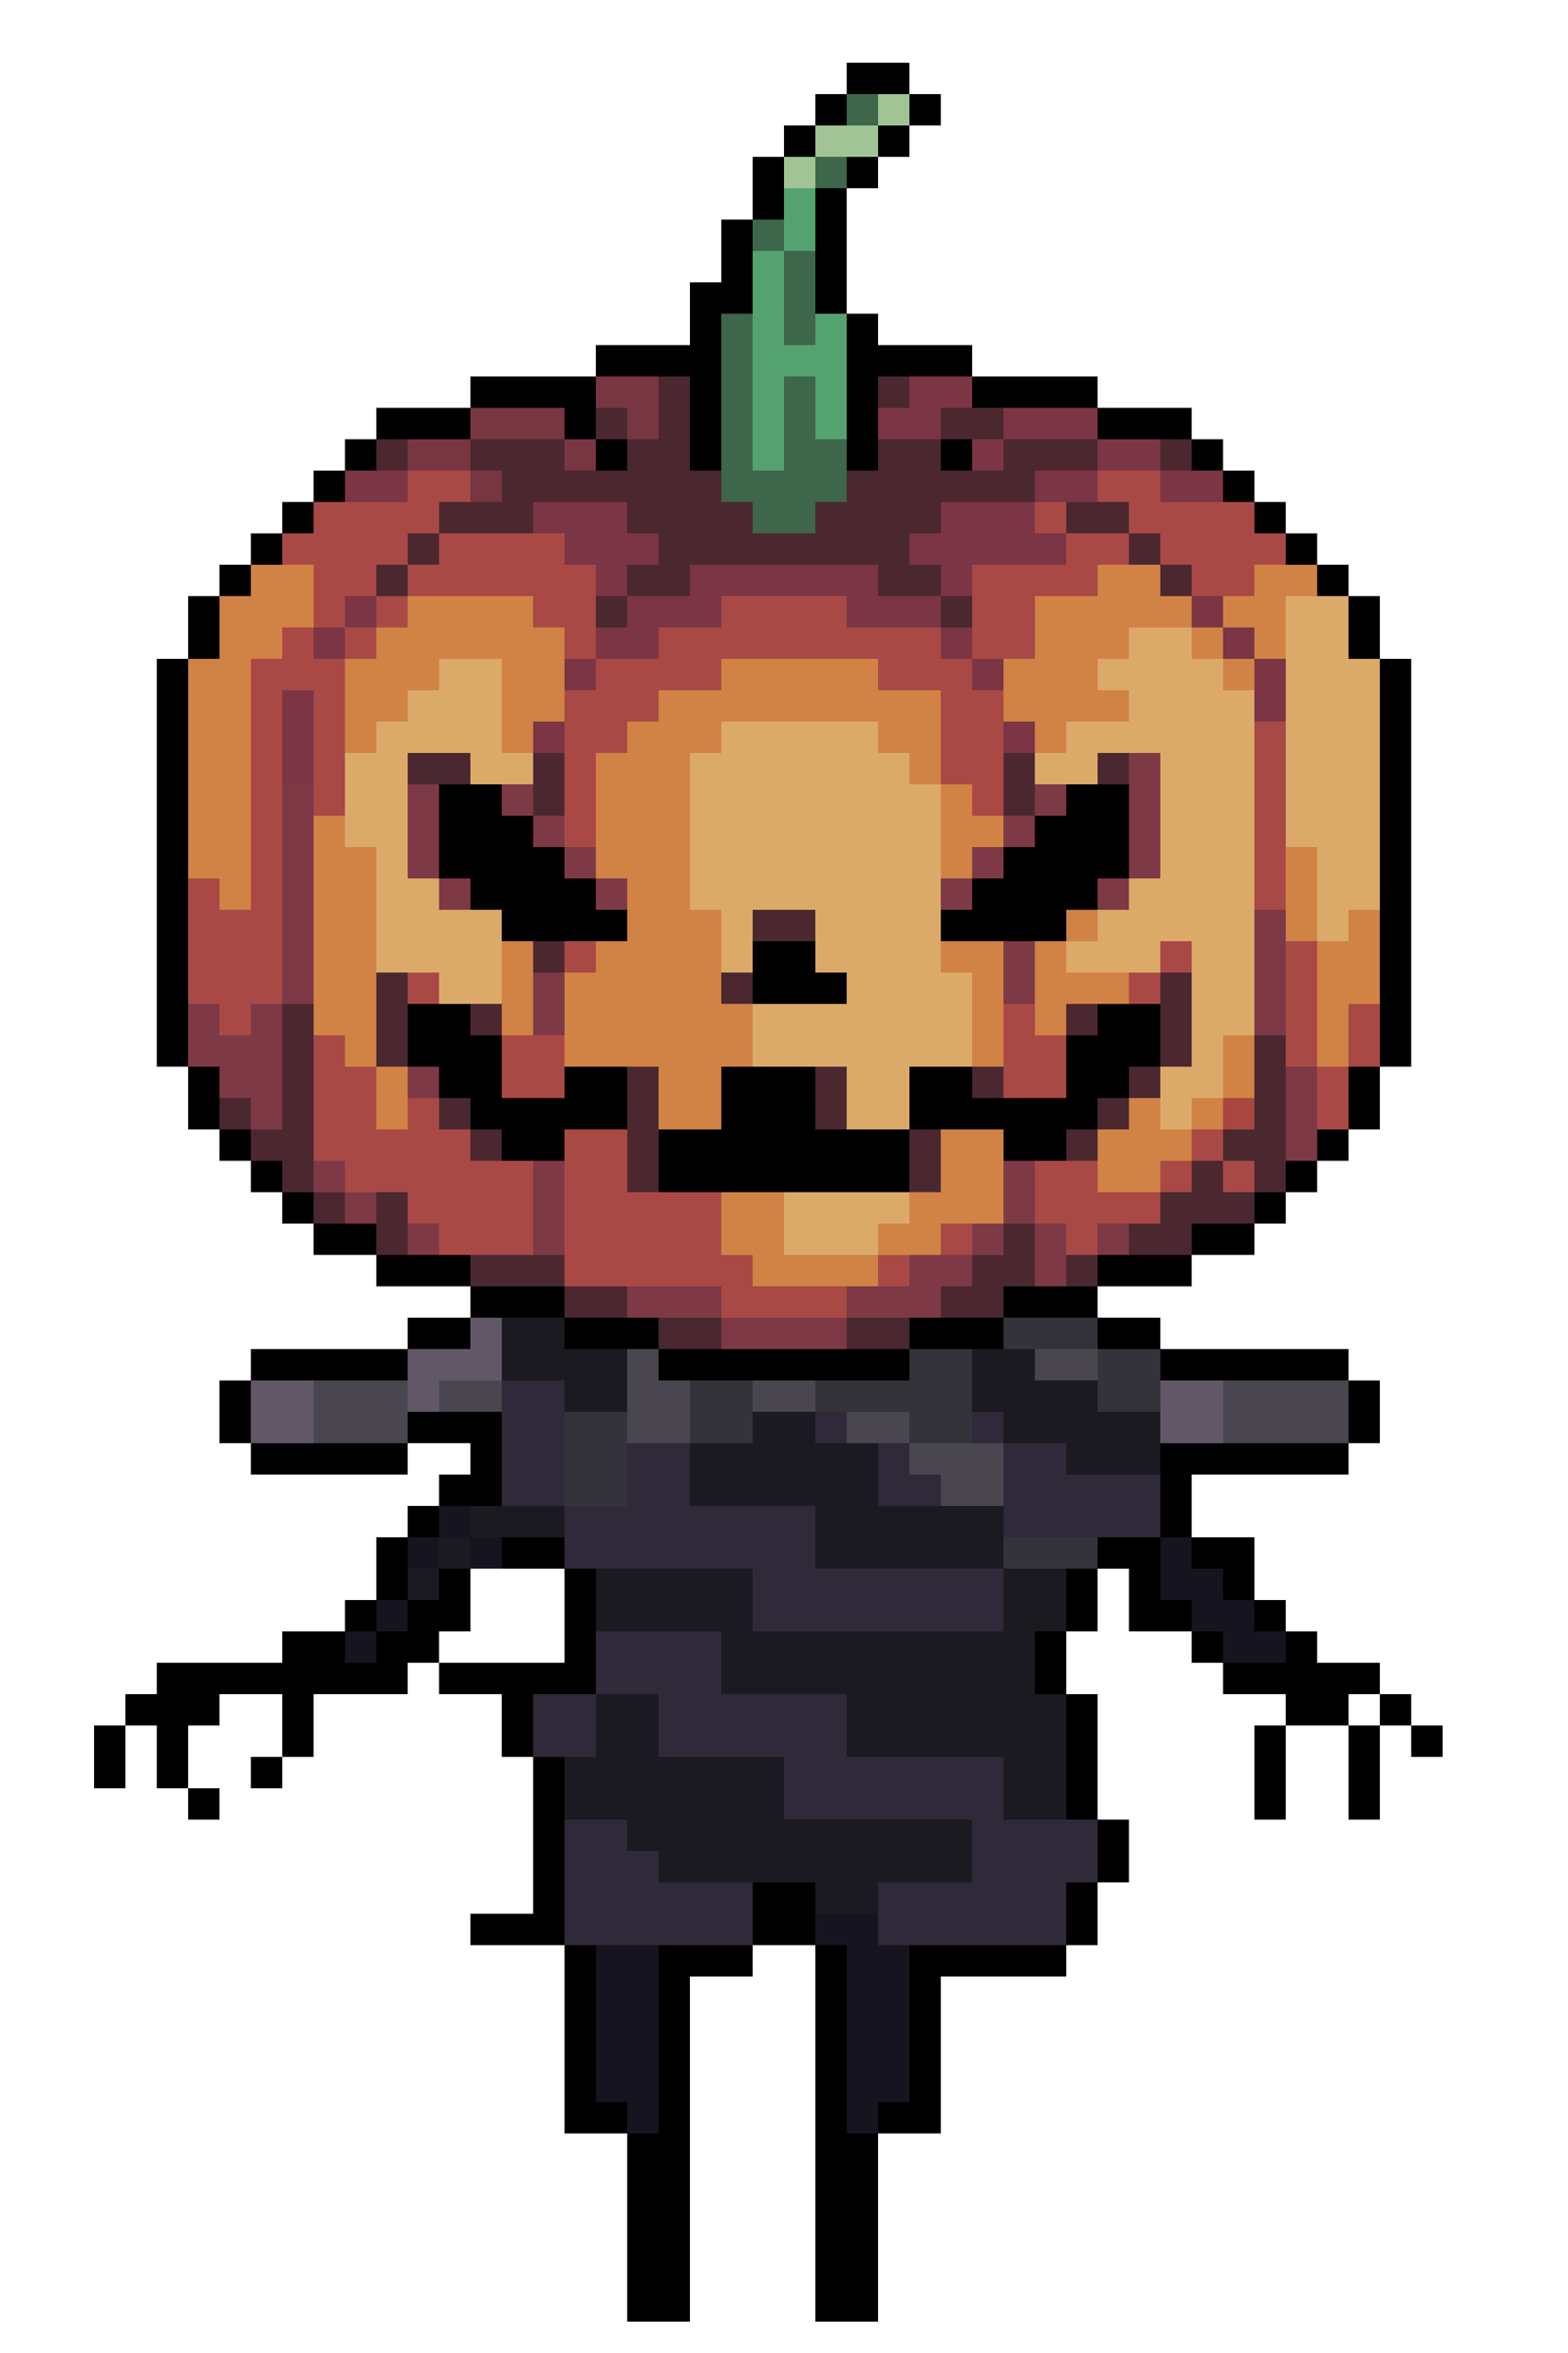 <svg xmlns="http://www.w3.org/2000/svg" viewBox="0 -0.5 50 75" shape-rendering="crispEdges">
<path stroke="#000000" d="M27 2h2M26 3h1M29 3h1M25 4h1M28 4h1M24 5h1M27 5h1M24 6h1M26 6h1M23 7h1M26 7h1M23 8h1M26 8h1M22 9h2M26 9h1M22 10h1M27 10h1M19 11h4M27 11h4M15 12h4M22 12h1M27 12h1M31 12h4M12 13h3M18 13h1M22 13h1M27 13h1M35 13h3M11 14h1M19 14h1M22 14h1M27 14h1M30 14h1M38 14h1M10 15h1M39 15h1M9 16h1M40 16h1M8 17h1M41 17h1M7 18h1M42 18h1M6 19h1M43 19h1M6 20h1M43 20h1M5 21h1M44 21h1M5 22h1M44 22h1M5 23h1M44 23h1M5 24h1M44 24h1M5 25h1M14 25h2M34 25h2M44 25h1M5 26h1M14 26h3M33 26h3M44 26h1M5 27h1M14 27h4M32 27h4M44 27h1M5 28h1M15 28h4M31 28h4M44 28h1M5 29h1M16 29h4M30 29h4M44 29h1M5 30h1M24 30h2M44 30h1M5 31h1M24 31h3M44 31h1M5 32h1M13 32h2M35 32h2M44 32h1M5 33h1M13 33h3M34 33h3M44 33h1M6 34h1M14 34h2M18 34h2M23 34h3M29 34h2M34 34h2M43 34h1M6 35h1M15 35h5M23 35h3M29 35h6M43 35h1M7 36h1M16 36h2M21 36h8M32 36h2M42 36h1M8 37h1M21 37h8M41 37h1M9 38h1M40 38h1M10 39h2M38 39h2M12 40h3M35 40h3M15 41h3M32 41h3M13 42h2M18 42h3M29 42h3M35 42h2M8 43h5M21 43h8M37 43h6M7 44h1M43 44h1M7 45h1M13 45h3M43 45h1M8 46h5M15 46h1M37 46h6M14 47h2M37 47h1M13 48h1M37 48h1M12 49h1M16 49h2M35 49h2M38 49h2M12 50h1M14 50h1M18 50h1M34 50h1M36 50h1M39 50h1M11 51h1M13 51h2M18 51h1M34 51h1M36 51h2M40 51h1M9 52h2M12 52h2M18 52h1M33 52h1M38 52h1M41 52h1M5 53h8M14 53h5M33 53h1M39 53h5M4 54h3M9 54h1M16 54h1M34 54h1M41 54h2M44 54h1M3 55h1M5 55h1M9 55h1M16 55h1M34 55h1M40 55h1M43 55h1M45 55h1M3 56h1M5 56h1M8 56h1M17 56h1M34 56h1M40 56h1M43 56h1M6 57h1M17 57h1M34 57h1M40 57h1M43 57h1M17 58h1M35 58h1M17 59h1M35 59h1M17 60h1M24 60h2M34 60h1M15 61h3M24 61h2M34 61h1M18 62h1M21 62h3M26 62h1M29 62h5M18 63h1M21 63h1M26 63h1M29 63h1M18 64h1M21 64h1M26 64h1M29 64h1M18 65h1M21 65h1M26 65h1M29 65h1M18 66h1M21 66h1M26 66h1M29 66h1M18 67h2M21 67h1M26 67h1M28 67h2M20 68h2M26 68h2M20 69h2M26 69h2M20 70h2M26 70h2M20 71h2M26 71h2M20 72h2M26 72h2M20 73h2M26 73h2" />
<path stroke="#3d664b" d="M27 3h1M26 5h1M24 7h1M25 8h1M25 9h1M23 10h1M25 10h1M23 11h1M23 12h1M25 12h1M23 13h1M25 13h1M23 14h1M25 14h2M23 15h4M24 16h2" />
<path stroke="#a1c495" d="M28 3h1M26 4h2M25 5h1" />
<path stroke="#55a271" d="M25 6h1M25 7h1M24 8h1M24 9h1M24 10h1M26 10h1M24 11h3M24 12h1M26 12h1M24 13h1M26 13h1M24 14h1" />
<path stroke="#783542" d="M19 12h2M15 13h3M20 13h1M13 14h2M18 14h1M15 15h1" />
<path stroke="#4b2830" d="M21 12h1M28 12h1M19 13h1M21 13h1M30 13h2M12 14h1M15 14h3M20 14h2M28 14h2M32 14h3M37 14h1M16 15h7M27 15h6M14 16h3M20 16h4M26 16h4M34 16h2M13 17h1M21 17h8M36 17h1M12 18h1M20 18h2M28 18h2M37 18h1M19 19h1M30 19h1M13 24h2M17 24h1M32 24h1M35 24h1M17 25h1M32 25h1M24 29h2M17 30h1M12 31h1M23 31h1M37 31h1M9 32h1M12 32h1M15 32h1M34 32h1M37 32h1M9 33h1M12 33h1M37 33h1M40 33h1M9 34h1M20 34h1M26 34h1M31 34h1M36 34h1M40 34h1M7 35h1M9 35h1M14 35h1M20 35h1M26 35h1M35 35h1M40 35h1M8 36h2M15 36h1M20 36h1M29 36h1M34 36h1M39 36h2M9 37h1M20 37h1M29 37h1M38 37h1M40 37h1M10 38h1M12 38h1M37 38h3M12 39h1M32 39h1M36 39h2M15 40h3M31 40h2M34 40h1M18 41h2M30 41h2M21 42h2M27 42h2" />
<path stroke="#7b3544" d="M29 12h2M28 13h2M32 13h3M31 14h1M35 14h2M11 15h2M33 15h2M37 15h2M17 16h3M30 16h3M18 17h3M29 17h5M19 18h1M22 18h6M30 18h1M11 19h1M20 19h3M27 19h3M38 19h1M10 20h1M19 20h2M30 20h1M39 20h1M18 21h1M31 21h1M40 21h1M9 22h1M40 22h1M9 23h1M17 23h1M32 23h1M9 24h1" />
<path stroke="#a94945" d="M13 15h2M35 15h2M10 16h4M33 16h1M36 16h4M9 17h4M14 17h4M34 17h2M37 17h4M10 18h2M13 18h6M31 18h4M38 18h2M10 19h1M12 19h1M17 19h2M23 19h4M31 19h2M9 20h1M11 20h1M18 20h1M21 20h9M31 20h2M8 21h3M19 21h4M28 21h3M8 22h1M10 22h1M18 22h3M30 22h2M8 23h1M10 23h1M18 23h2M30 23h2M40 23h1M8 24h1M10 24h1M18 24h1M30 24h2M40 24h1M8 25h1M10 25h1M18 25h1M31 25h1M40 25h1M8 26h1M18 26h1M40 26h1M8 27h1M40 27h1M6 28h1M8 28h1M40 28h1M6 29h3M6 30h3M18 30h1M37 30h1M41 30h1M6 31h3M13 31h1M36 31h1M41 31h1M7 32h1M32 32h1M41 32h1M43 32h1M10 33h1M16 33h2M32 33h2M41 33h1M43 33h1M10 34h2M16 34h2M32 34h2M42 34h1M10 35h2M13 35h1M42 35h1M10 36h5M18 36h2M38 36h1M11 37h6M18 37h2M33 37h2M37 37h1M39 37h1M13 38h4M18 38h5M33 38h4M14 39h3M18 39h5M30 39h1M34 39h1M18 40h6M28 40h1M23 41h4" />
<path stroke="#d18245" d="M8 18h2M35 18h2M40 18h2M7 19h3M13 19h4M33 19h5M39 19h2M7 20h2M12 20h6M33 20h3M38 20h1M40 20h1M6 21h2M11 21h3M16 21h2M23 21h5M32 21h3M39 21h1M6 22h2M11 22h2M16 22h2M21 22h9M32 22h4M6 23h2M11 23h1M16 23h1M20 23h3M28 23h2M33 23h1M6 24h2M19 24h3M29 24h1M6 25h2M19 25h3M30 25h1M6 26h2M10 26h1M19 26h3M30 26h2M6 27h2M10 27h2M19 27h3M30 27h1M41 27h1M7 28h1M10 28h2M20 28h2M41 28h1M10 29h2M20 29h3M34 29h1M41 29h1M43 29h1M10 30h2M16 30h1M19 30h4M30 30h2M33 30h1M42 30h2M10 31h2M16 31h1M18 31h5M31 31h1M33 31h3M42 31h2M10 32h2M16 32h1M18 32h6M31 32h1M33 32h1M42 32h1M11 33h1M18 33h6M31 33h1M39 33h1M42 33h1M12 34h1M21 34h2M39 34h1M12 35h1M21 35h2M36 35h1M38 35h1M30 36h2M35 36h3M30 37h2M35 37h2M23 38h2M29 38h3M23 39h2M28 39h2M24 40h4" />
<path stroke="#dbaa69" d="M41 19h2M36 20h2M41 20h2M14 21h2M35 21h4M41 21h3M13 22h3M36 22h4M41 22h3M12 23h4M23 23h5M34 23h6M41 23h3M11 24h2M15 24h2M22 24h7M33 24h2M37 24h3M41 24h3M11 25h2M22 25h8M37 25h3M41 25h3M11 26h2M22 26h8M37 26h3M41 26h3M12 27h1M22 27h8M37 27h3M42 27h2M12 28h2M22 28h8M36 28h4M42 28h2M12 29h4M23 29h1M26 29h4M35 29h5M42 29h1M12 30h4M23 30h1M26 30h4M34 30h3M38 30h2M14 31h2M27 31h4M38 31h2M24 32h7M38 32h2M24 33h7M38 33h1M27 34h2M37 34h2M27 35h2M37 35h1M25 38h4M25 39h3" />
<path stroke="#7d3946" d="M36 24h1M9 25h1M13 25h1M16 25h1M33 25h1M36 25h1M9 26h1M13 26h1M17 26h1M32 26h1M36 26h1M9 27h1M13 27h1M18 27h1M31 27h1M36 27h1M9 28h1M14 28h1M19 28h1M30 28h1M35 28h1M9 29h1M40 29h1M9 30h1M32 30h1M40 30h1M9 31h1M17 31h1M32 31h1M40 31h1M6 32h1M8 32h1M17 32h1M40 32h1M6 33h3M7 34h2M13 34h1M41 34h1M8 35h1M41 35h1M41 36h1M10 37h1M17 37h1M32 37h1M11 38h1M17 38h1M32 38h1M13 39h1M17 39h1M31 39h1M33 39h1M35 39h1M29 40h2M33 40h1M20 41h3M27 41h3M23 42h4" />
<path stroke="#a94640" d="M39 35h1" />
<path stroke="#625767" d="M15 42h1M13 43h3M8 44h2M13 44h1M37 44h2M8 45h2M37 45h2" />
<path stroke="#1a1a20" d="M16 42h2M16 43h4M31 43h2M18 44h2M31 44h4M24 45h2M32 45h5M22 46h6M34 46h3M22 47h6M15 48h3M26 48h6M14 49h1M26 49h6M13 50h1M19 50h5M32 50h2M19 51h5M32 51h2M23 52h10M23 53h10M19 54h2M27 54h7M19 55h2M27 55h7M18 56h7M32 56h2M18 57h7M32 57h2M20 58h11M21 59h10M26 60h2" />
<path stroke="#35333a" d="M32 42h3M29 43h2M35 43h2M22 44h2M26 44h5M35 44h2M18 45h2M22 45h2M29 45h2M18 46h2M18 47h2M32 49h3" />
<path stroke="#49464f" d="M20 43h1M33 43h2M10 44h3M14 44h2M20 44h2M24 44h2M39 44h4M10 45h3M20 45h2M27 45h2M39 45h4M29 46h3M30 47h2" />
<path stroke="#302939" d="M16 44h2M16 45h2M26 45h1M31 45h1M16 46h2M20 46h2M28 46h1M32 46h2M16 47h2M20 47h2M28 47h2M32 47h5M18 48h8M32 48h5M18 49h8M24 50h8M24 51h8M19 52h4M19 53h4M17 54h2M21 54h6M17 55h2M21 55h6M25 56h7M25 57h7M18 58h2M31 58h4M18 59h3M31 59h4M18 60h6M28 60h6M18 61h6M28 61h6" />
<path stroke="#15141f" d="M14 48h1M13 49h1M15 49h1M37 49h1M37 50h2M12 51h1M38 51h2M11 52h1M39 52h2M26 61h2M19 62h2M27 62h2M19 63h2M27 63h2M19 64h2M27 64h2M19 65h2M27 65h2M19 66h2M27 66h2M20 67h1M27 67h1" />
</svg>